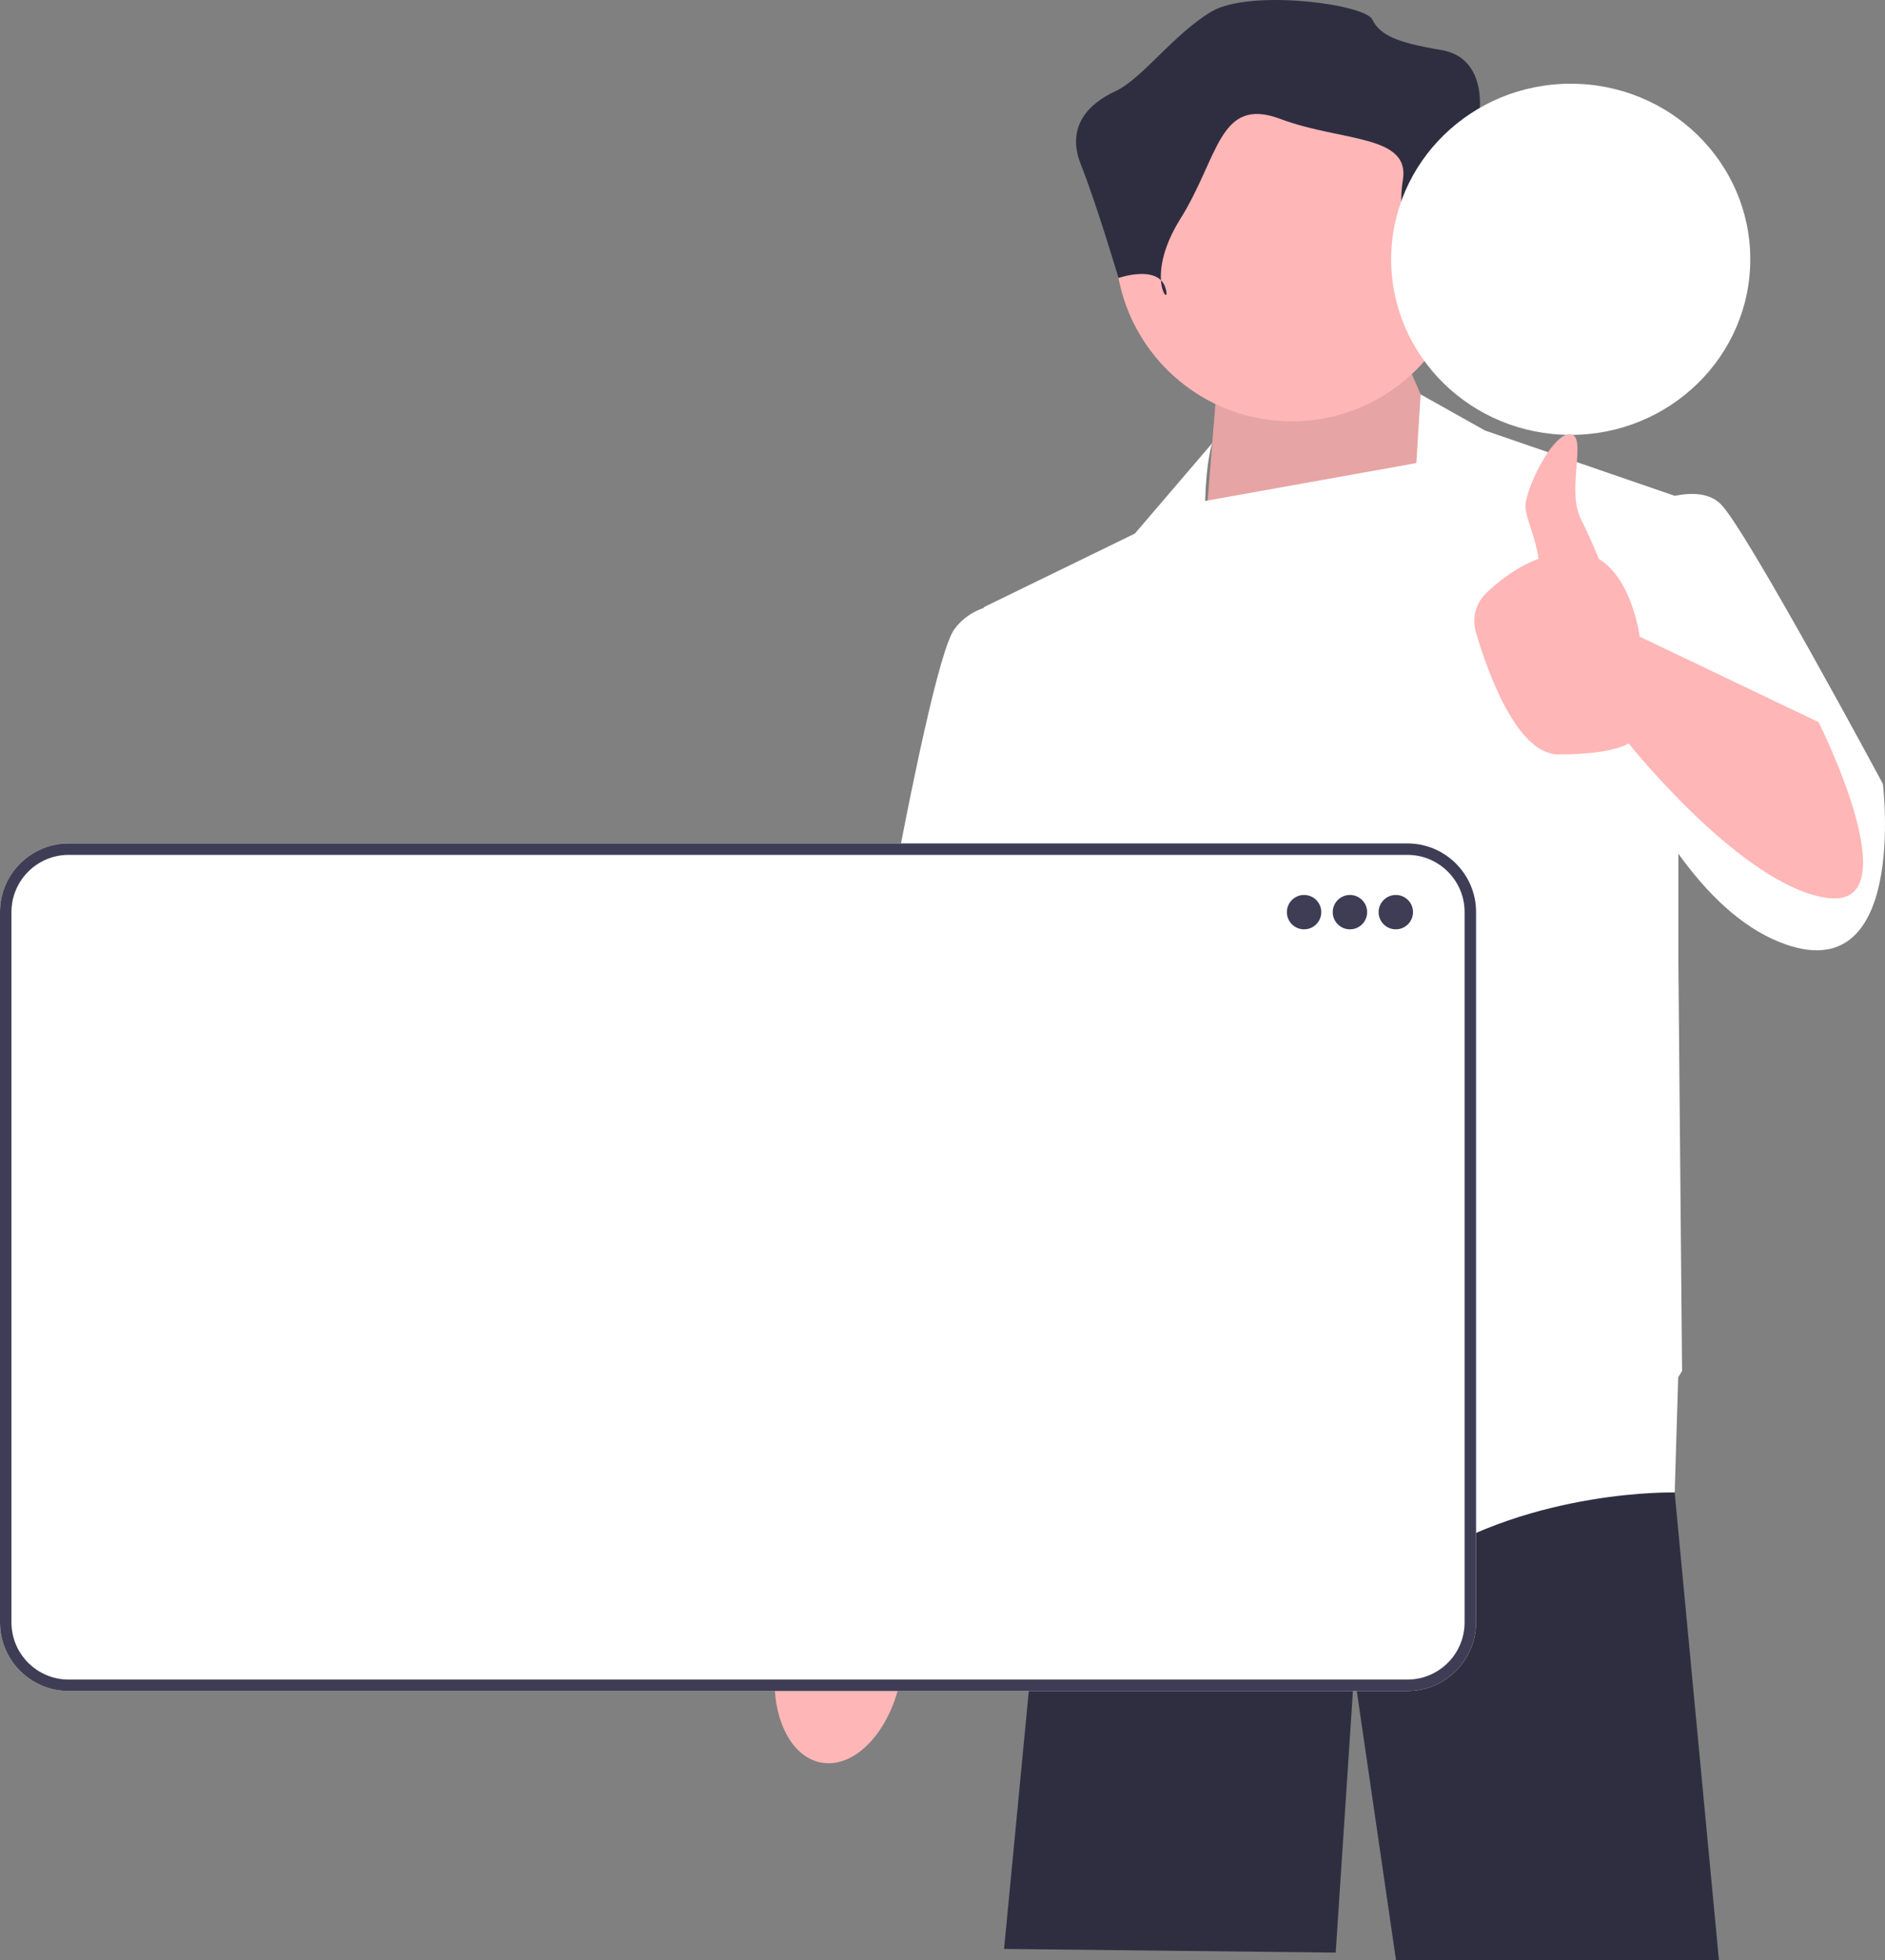 <svg width="581" height="604" viewBox="0 0 581 604" fill="none" xmlns="http://www.w3.org/2000/svg">
<rect x="0" y="0" width="581" height="604" fill="#808080" stroke="none"/>
<g clip-path="url(#clip0_59_897)">
<path d="M516.181 459.661L516.17 459.933L529.81 604H430.274L417.372 515.518L411.694 601.731L309.477 600.597L320.335 487.408L329.568 434.943V434.932L330.954 427.036H513.467L513.705 429.895L516.181 459.661Z" fill="#2F2E41"/>
<path d="M253.135 543.177C263.677 545.095 274.669 533.238 277.687 516.692C279.008 509.449 278.582 502.509 276.801 496.833L278.418 487.295L305.543 358.986C305.543 358.986 355.493 259.189 355.491 241.863C355.49 224.538 341.042 216.041 341.042 216.041L321.491 216.224L260.181 365.788L249.139 476.311L247.353 491.474C243.683 496.158 240.833 502.502 239.513 509.745C236.495 526.291 242.594 541.259 253.135 543.177Z" fill="#FFB6B6"/>
<path d="M452.013 154.217L433.841 112.245L374.783 122.455L370.808 171.836L452.013 154.217Z" fill="#FFB6B6"/>
<path opacity="0.1" d="M452.013 154.217L433.841 112.245L374.783 122.455L370.808 171.836L452.013 154.217Z" fill="black"/>
<path d="M580.35 241.565C580.35 241.565 538.328 163.293 530.378 155.352C526.839 151.817 521.275 151.768 516.189 152.798L457.691 132.664L437.863 121.537L436.557 142.707L371.461 154.377C371.823 141.466 373.646 136.556 373.646 136.556L349.796 164.427L303.231 187.115L303.256 187.319C299.839 188.51 296.599 190.549 294.145 193.921C285.059 206.399 260.073 358.406 260.073 358.406L313.452 369.75L320.717 324.217L325.946 365.213L329.921 441.783C329.921 441.783 402.608 504.174 437.816 481.487C473.023 458.799 516.181 459.933 516.181 459.933L517.258 424.441C518.025 423.217 518.453 422.499 518.453 422.499L517.317 296.6V263.1C525.969 275.139 536.41 285.494 548.55 290.343C588.301 306.225 580.35 241.565 580.35 241.565Z" fill="white"/>
<path d="M398.139 129.84C428.146 129.84 452.471 105.543 452.471 75.572C452.471 45.602 428.146 21.305 398.139 21.305C368.133 21.305 343.808 45.602 343.808 75.572C343.808 105.543 368.133 129.84 398.139 129.84Z" fill="#FFB6B6"/>
<path d="M437.115 90.909C437.115 90.909 441.84 74.393 452.47 75.572C463.1 76.752 465.462 67.314 463.1 62.596C460.738 57.877 456.013 34.282 456.013 34.282C456.013 34.282 458.376 17.766 444.202 15.407C430.029 13.047 425.304 10.688 422.942 5.969C420.58 1.25 385.146 -3.469 373.335 3.61C361.523 10.688 352.074 24.268 343.806 28.096C335.538 31.923 328.452 39.001 333.176 50.798C337.901 62.596 344.753 85.668 344.753 85.668C344.753 85.668 356.799 81.471 359.161 88.549C361.523 95.628 352.074 86.19 363.886 67.314C375.697 48.439 375.697 29.563 394.595 36.642C413.493 43.72 434.753 41.361 432.391 55.517C430.029 69.674 437.115 90.909 437.115 90.909Z" fill="#2F2E41"/>
<path d="M433.794 521.117H21.162C9.493 521.117 0 511.635 0 499.98V281.052C0 269.398 9.493 259.915 21.162 259.915H433.794C445.463 259.915 454.956 269.398 454.956 281.052V499.98C454.956 511.635 445.463 521.117 433.794 521.117Z" fill="white"/>
<path d="M433.794 521.117H21.162C9.493 521.117 0 511.635 0 499.98V281.052C0 269.398 9.493 259.915 21.162 259.915H433.794C445.463 259.915 454.956 269.398 454.956 281.052V499.98C454.956 511.635 445.463 521.117 433.794 521.117ZM21.162 263.445C11.442 263.445 3.534 271.344 3.534 281.052V499.98C3.534 509.689 11.442 517.588 21.162 517.588H433.794C443.514 517.588 451.422 509.689 451.422 499.98V281.052C451.422 271.344 443.514 263.445 433.794 263.445H21.162Z" fill="#3F3D56"/>
<path d="M401.946 286.388C404.874 286.388 407.247 284.018 407.247 281.094C407.247 278.169 404.874 275.799 401.946 275.799C399.019 275.799 396.646 278.169 396.646 281.094C396.646 284.018 399.019 286.388 401.946 286.388Z" fill="#3F3D56"/>
<path d="M416.082 286.388C419.01 286.388 421.383 284.018 421.383 281.094C421.383 278.169 419.01 275.799 416.082 275.799C413.154 275.799 410.781 278.169 410.781 281.094C410.781 284.018 413.154 286.388 416.082 286.388Z" fill="#3F3D56"/>
<path d="M430.219 286.388C433.147 286.388 435.52 284.018 435.52 281.094C435.52 278.169 433.147 275.799 430.219 275.799C427.291 275.799 424.918 278.169 424.918 281.094C424.918 284.018 427.291 286.388 430.219 286.388Z" fill="#3F3D56"/>
<path d="M30.039 366.69C28.577 366.69 27.388 367.878 27.388 369.338C27.388 370.049 27.663 370.708 28.163 371.194C28.667 371.709 29.327 371.985 30.039 371.985H426.684C428.146 371.985 429.335 370.797 429.335 369.338C429.335 368.626 429.06 367.967 428.56 367.481C428.056 366.966 427.396 366.69 426.684 366.69H30.039Z" fill="white"/>
<path d="M377.209 365.808V372.867H30.039C29.067 372.867 28.183 372.479 27.547 371.826C26.893 371.191 26.505 370.308 26.505 369.338C26.505 367.396 28.095 365.808 30.039 365.808H377.209Z" fill="white"/>
<path d="M422.267 352.571H386.927C383.03 352.571 379.859 349.405 379.859 345.512C379.859 341.618 383.03 338.452 386.927 338.452H422.267C426.164 338.452 429.335 341.618 429.335 345.512C429.335 349.405 426.164 352.571 422.267 352.571Z" fill="white"/>
<path d="M190.792 315.509H32.69C28.793 315.509 25.622 312.343 25.622 308.449C25.622 304.556 28.793 301.39 32.69 301.39H190.792C194.689 301.39 197.86 304.556 197.86 308.449C197.86 312.343 194.689 315.509 190.792 315.509Z" fill="white"/>
<path d="M30.039 446.11C28.577 446.11 27.388 447.297 27.388 448.757C27.388 449.469 27.663 450.127 28.163 450.613C28.667 451.129 29.327 451.405 30.039 451.405H426.684C428.146 451.405 429.335 450.217 429.335 448.757C429.335 448.045 429.06 447.387 428.56 446.901C428.056 446.386 427.396 446.11 426.684 446.11H30.039Z" fill="white"/>
<path d="M241.151 445.227V452.287H30.039C29.067 452.287 28.183 451.899 27.547 451.246C26.893 450.61 26.505 449.728 26.505 448.757C26.505 446.816 28.095 445.227 30.039 445.227H241.151Z" fill="white"/>
<path d="M422.267 431.991H386.927C383.03 431.991 379.859 428.825 379.859 424.931C379.859 421.038 383.03 417.872 386.927 417.872H422.267C426.164 417.872 429.335 421.038 429.335 424.931C429.335 428.825 426.164 431.991 422.267 431.991Z" fill="white"/>
<path d="M484.135 134.017C514.698 134.017 539.475 109.791 539.475 79.907C539.475 50.023 514.698 25.797 484.135 25.797C453.571 25.797 428.794 50.023 428.794 79.907C428.794 109.791 453.571 134.017 484.135 134.017Z" fill="white"/>
<path d="M502.917 52.614C495.549 66.013 488.182 79.413 480.814 92.812C476.118 84.526 471.448 76.224 466.741 67.944C465.116 65.085 460.694 67.657 462.324 70.523C467.78 80.122 473.18 89.752 478.637 99.351C479.57 100.992 482.131 101.03 483.055 99.351C491.148 84.632 499.241 69.912 507.334 55.193C508.92 52.309 504.504 49.727 502.917 52.614Z" fill="white"/>
<path d="M560.529 222.534L505.392 196.19C505.392 196.19 503.178 178.557 492.838 172.268C491.08 168.079 489.057 163.477 487.221 159.831C482.678 150.814 489.492 133.799 483.813 133.799C478.135 133.799 469.74 151.694 470.184 156.486C470.526 160.165 473.57 166.588 474.199 172.21C467.274 174.818 461.688 179.289 458.015 182.849C454.836 185.93 453.655 190.526 454.897 194.772C458.497 207.077 467.494 232.49 480.406 232.49C497.442 232.49 501.985 229.087 501.985 229.087C501.985 229.087 537.193 273.328 563.315 276.731C589.437 280.134 560.529 222.534 560.529 222.534Z" fill="#FFB6B6"/>
</g>
<defs>
<clipPath id="clip0_59_897">
<rect width="581" height="604" fill="white"/>
</clipPath>
</defs>
</svg>
